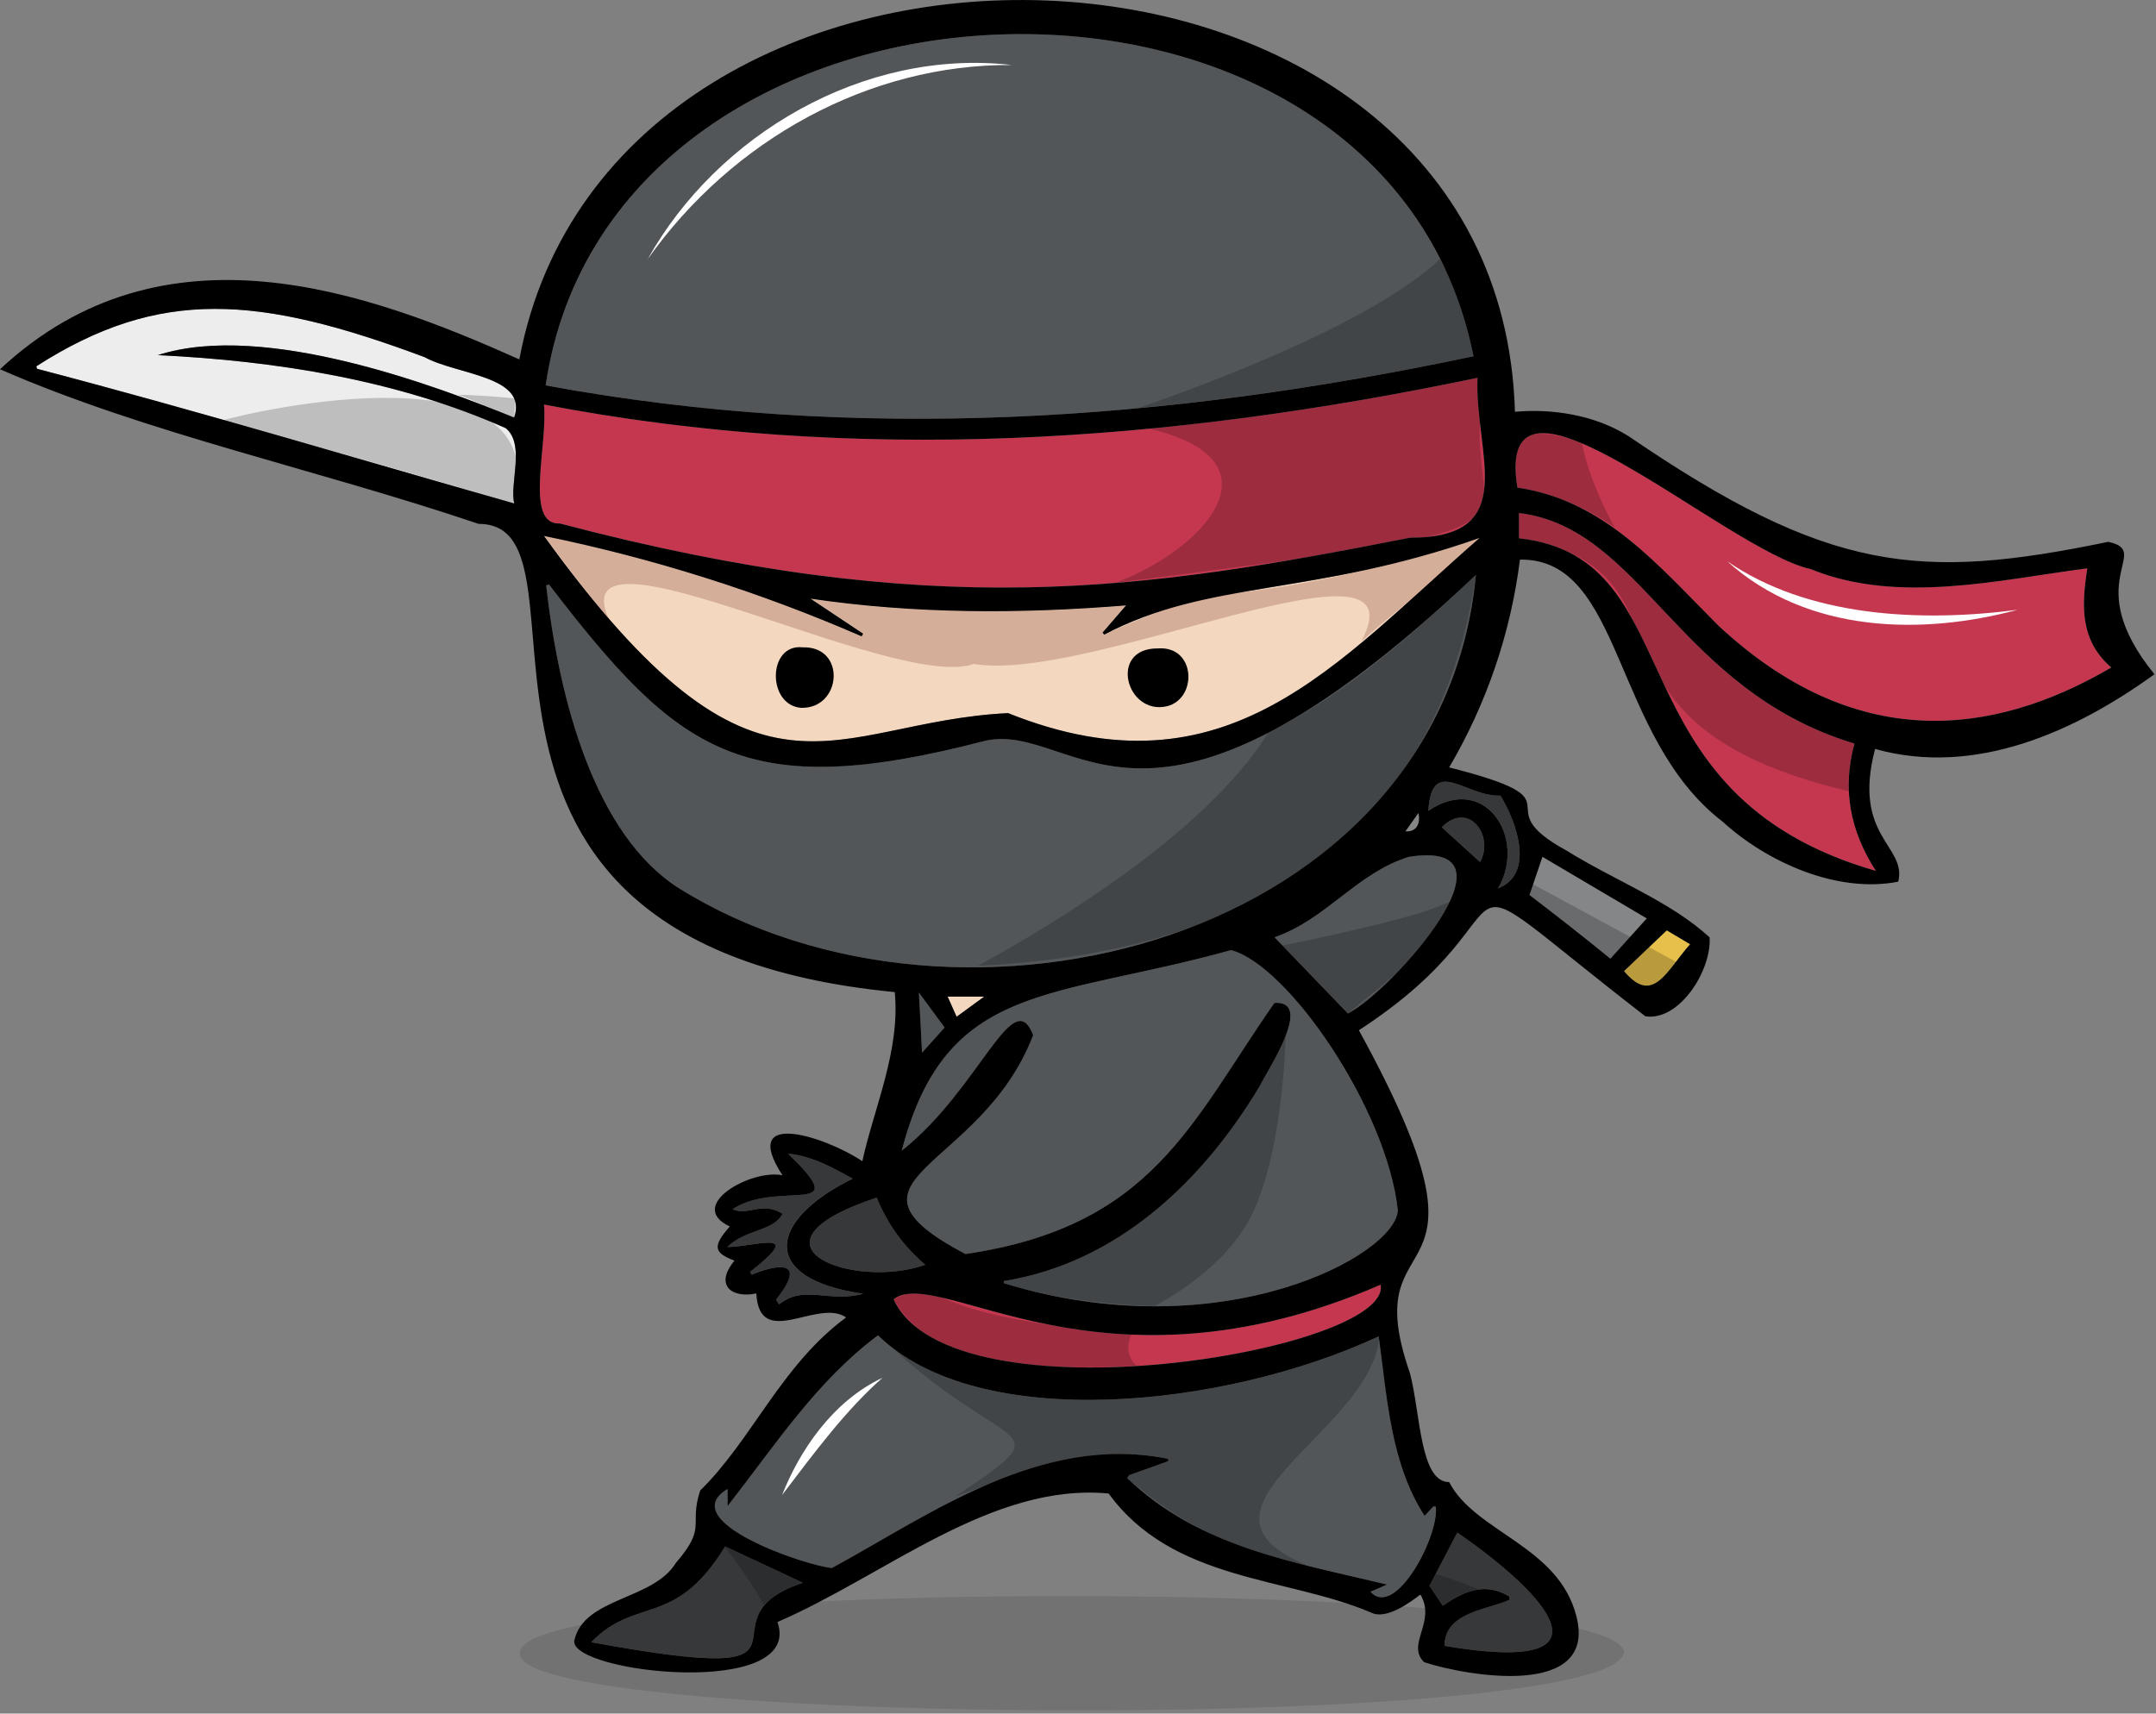 <svg height="159" viewBox="0 0 200 159" width="200" xmlns="http://www.w3.org/2000/svg"><rect x="0" y="0" width="200" height="159" fill="#808080" stroke="none"/><g fill="none"><path d="m150.646 153.385c-1.734 7.152-96.767 6.83-102.193.624-6.024-7.805 102.515-7.755 102.193-.624z" fill="#000102" opacity=".11"/><path d="m50.618 35.76c28.947 5.346 57.538 3.334 86.071-2.704-8.287-41.627-79.979-38.899-86.071 2.704z" fill="#535659"/><path d="m136.911 53.345c-30.805 29.19-36.911 13.55-45.491 15.383-22.485 5.863-28.509 1.135-40.494-14.499l-.257.092c1.183 10.639 4.506 23.158 12.346 28.118 26.228 16.308 70.675 4.838 73.896-29.093z" fill="#535659"/><path d="m50.462 37.533c.361 3.842-1.846 11.192 1.479 11.041 34.834 9.162 53.985 6.206 78.864 1.321 10.355 0 5.973-7.773 6.257-14.842-28.778 6.026-57.586 8.039-86.601 2.48z" fill="#c4374f"/><path d="m93.115 118.869v.195c20.228 6.206 36.391-2.604 36.553-6.774-1.018-9.407-10.213-22.774-15.476-24.131-16.618 4.631-26.441 2.843-30.547 18.619 7.272-5.778 10.328-15.593 12.195-10.728-4.834 12.634-19.565 13.276-6.284 20.309 17.393-2.548 20.932-12.229 28.666-23.3 3.686-.239-.568 6.112-1.399 7.773-5.349 8.905-13.272 16.364-23.707 18.037z" fill="#535659"/><path d="m132.151 140.656c-3.124-4.829-3.462-10.793-4.257-16.657-14.382 6.682-37.112 8.996-46.45-.095-5.707 4.259-9.521 10.178-13.95 15.841v-1.587c-5.006 2.994 7.305 7.134 9.675 7.335 9.009-4.888 19.361-12.525 31.201-10.134v.222l-3.636 1.3-.169.266c6.686 6.425 15.385 7.782 24.112 9.883l-1.544.665c2.299 2.565 6.376-5.151 6.062-7.891l-.222-.033z" fill="#535659"/><path d="m50.462 49.727c20.027 27.739 26.432 17.265 43.05 16.441 20.314 8.142 30.45-4.67 43.74-16.255-15.444 5.438-25.101 3.86-34.814 8.97l-.16-.183 2.18-2.527c-9.879.798-19.586.801-29.275-.627l4.885 3.251-.136.248c-9.471-4.124-19.349-7.247-29.47-9.318z" fill="#f3d7bf"/><path d="m140.76 45.247c8.115 1.2 13.018 7.179 18.654 12.812 12.547 11.689 25.219 10.453 36.444 3.875-2.988-2.562-2.737-5.893-2.231-9.2-8.172 1.052-17.565 3.372-25.657.071-7.911-1.75-29.527-21.752-27.21-7.557z" fill="#c4374f"/><path d="m3.367 33.987c.021.077.044.154.065.231 14.553 3.812 29.521 8.293 44.278 12.501-.479-1.773 1.038-5.47-.787-6.989-10.059-4.477-21.302-6.248-32.278-6.78 9.929-3.218 26.251 3.032 33.047 5.796 1.346-3.872-5.296-3.948-8.322-5.615-15.322-5.716-24.55-6.493-36.003.857z" fill="#ededed"/><path d="m172.027 68.994c-16.411-4.98-19.68-20.005-31.124-21.397v2.35c16.426 1.832 8.246 23.708 33.112 30.863-2.388-3.709-3.142-7.586-1.988-11.816z" fill="#c4374f"/><path d="m128.068 119.203c-25.997 11.322-41.015-1.906-45.175 1.357 5.405 11.686 46.396 4.749 45.175-1.357z" fill="#c4374f"/><path d="m118.231 86.965 6.805 7.072c4.08-2.069 16.707-16.255 5.657-14.535-4.849 1.504-7.639 5.793-12.462 7.462z" fill="#535659"/><path d="m67.269 143.49c-4.689 7.649-8.263 4.569-12.426 8.884 23.991 4.418 9.127-2.016 19.636-5.509z" fill="#37383a"/><path d="m139.988 148.118c.021.103.038.207.059.31-1.861.916-6.08 1.105-6.044 4.288 16.172 2.746 9.802-4.554 1.183-10.515l-2.58 4.936 1.231 1.853c1.914-1.318 3.896-2.231 6.151-.872z" fill="#37383a"/><path d="m85.828 117.353c-1.988-1.678-3.534-3.817-4.503-6.23-13.278 4.412-2.142 8.603 4.503 6.23z" fill="#37383a"/><path d="m152.763 85.216-9.68-5.716c-.393 1.159-.778 2.279-1.207 3.546 2.186 1.664 4.87 3.759 7.512 5.911z" fill="#848687"/><path d="m71.985 120.604.272.429c2.328-1.886 4.642-.106 7.811-.993-9.686-1.38-8.876-6.797-.979-10.678-1.843-.993-3.722-2.104-6-2.314 6.296 6.056-.888 2.364-5.148 5.148 1.453.671 2.692-.774 4.636.423-.87 1.67-3.385 1.392-5.121 3.088 2.53 0 7.396-1.826 2.109 2.308l.154.269c1.917-.828 5.459-1.714 2.266 2.32z" fill="#37383a"/><path d="m138.964 82.426c3.426-1.327 1.746-6.135.222-8.603-3.222.133-6.361-3.789-6.689 1.41 5.231-3.564 9.189 2.509 6.467 7.193z" fill="#37383a"/><path d="m156.787 87.613-2.169-1.292-3.973 3.783c2.725 3.286 4.012-.139 6.142-2.491z" fill="#e7c04b"/><path d="m133.743 76.751 3.55 3.23c1.361-2.367-1.015-5.757-3.55-3.23z" fill="#37383a"/><path d="m87.624 95.341-2.388-3.251c.109 1.962.207 3.715.296 5.586.775-.857 1.45-1.625 2.092-2.335z" fill="#535659"/><path d="m88.74 94.342 2.562-1.871h-3.396c.296.659.556 1.238.834 1.871z" fill="#f3d7bf"/><path d="m130.373 77.136c.973.077 1.435-.647 1.207-1.702z" fill="#848687"/><path d="m115.408 54.923c-4.518.245-8.612 2.016-12.97 3.954l-.16-.183 2.18-2.527c-9.879.798-19.586.801-29.275-.627l4.885 3.251-.136.248c-9.471-4.124-19.349-7.247-29.47-9.318 1.814 2.391 3.751 5.066 5.997 7.684-4.438-10.028 26.553 6.839 33.873 4.2 10.766 1.859 41.905-13.332 35.956-2.101 3.388-3.026 7.725-6.156 10.964-9.593-6.814 2.214-14.503 4.146-21.843 5.012z" fill="#d5ae9a"/><g fill="#000"><path d="m116.343 112.255c2.302-5.193 2.817-12.841 2.932-16.213-4.825 10.592-13.891 20.906-26.16 22.827v.195c4.077 1.324 9.42 2.016 14.021 2.116 2.899-1.584 7.275-4.563 9.207-8.925z" opacity=".2"/><path d="m127.938 124.301c-.015-.1-.03-.198-.044-.296-13.746 6.333-34.654 8.801-45 1.164 10.68 9.871 15.976 6.833 5.698 13.695 5.988-2.184 12.932-5.024 19.772-3.499v.222l-3.63 1.294-.169.266c4.858 4.206 10.13 6.907 16.751 8.118-12.737-5.181 5.536-12.203 6.621-20.966z" opacity=".2"/><path d="m70.808 148.952c.817-.573 2.343-1.359 3.666-2.069l-7.204-3.375-.03.038c.808 1.031 3.006 3.981 3.568 5.405z" opacity=".2"/><path d="m137.175 147.474c-1.607-.683-3.994-1.442-3.994-1.442-.192.366-.382.733-.574 1.096l1.231 1.853c1.074-.736 2.178-1.348 3.337-1.507z" opacity=".2"/><path d="m133.743 83.977c-2.763 1.268-12.071 3.21-14.769 3.756l6.068 6.304c3.305-2.84 7.666-5.615 9.515-10.344-.28.068-.552.163-.814.284z" opacity=".2"/><path d="m136.686 33.044c-.254-2.884-1.527-6.206-3.115-9.008-6.148 5.858-21.515 11.591-27.97 13.825 10.446-1.008 20.825-2.616 31.086-4.817z" opacity=".2"/><path d="m136.911 53.345c-5.657 5.32-11.941 11.038-19.251 14.62-5.846 9.457-20.541 18.158-26.959 21.648 27.825-1.318 43.027-14.357 46.21-36.269z" opacity=".2"/><path d="m171.512 73.424c-.062-1.495.112-2.991.515-4.433-16.411-4.98-19.68-20.005-31.124-21.397v2.352c17.609 2.973 3.689 17.106 30.609 23.478z" opacity=".2"/><path d="m105.03 123.68c-20.71-1.41-17.024-5.462-22.13-3.121 3.825 7.125 17.068 6.413 22.527 6.177-1.124-1.067-.775-2.314-.396-3.056z" opacity=".2"/><path d="m137.399 37.737c-.059-.904-.167-1.804-.325-2.695-10.062 2.142-20.235 3.72-30.473 4.729 12.683 2.997 5.047 11.23-3.107 14.304 43.506-5.574 32.467-4.111 33.905-16.337z" opacity=".2"/><path d="m146.725 41.003c-4.175-1.132-6.805-1.823-5.964 4.244 3.388.683 6.417 1.803 9.024 3.7-1.201-2.196-2.512-5.077-3.059-7.944z" opacity=".2"/><g opacity=".2" transform="translate(20.414 36.351)"><path d="m26.441 10.158c.314.089.63.163.855.219 3.846-15.087-24.604-8.497-27.186-7.684 8.379 2.258 17.74 4.832 26.331 7.465z"/><path d="m27.278 2.403c.027-.346.036-.629.16-1.773-1.828-.195-3.63-.31-5.382-.361 1.382.464 3.331 1.451 5.222 2.134z"/></g><path d="m141.876 81.864 14.337 7.784c-2.053 9.853-13.923-5.642-14.879-5.967z" opacity=".2"/><path d="m79.994 107.745c1.101-5.006 3.527-10.249 3.009-15.69-46.914-4.525-26.402-43.444-38.598-43.444-15.136-5.113-30.71-8.367-44.405-14.348 15.198-14.165 34.151-7.185 48.175-.916 8.678-46.231 90.964-44.186 92.358 4.862 3.328-.296 7.317.231 10.544 2.267 18.609 12.708 27.027 13.409 44.497 9.8 4.219.922-2.746 3.62 4.281 12.289-7.263 5.255-16.568 9.546-25.914 6.93-2.148 8.178 2.979 8.964 2.148 12.315-5.621 1.108-12.13-1.773-16.272-5.553-10.314-7.915-9.207-24.474-18.82-24.332-.856 6.806-3.091 13.366-6.568 19.281 12.722 3.236 2.997 3.416 10.882 7.714 4.541 2.825 9.624 4.699 13.278 8.056.204 3.029-2.787 7.808-5.962 7.323-21.453-16.606-8.675-10.344-26.571 1.297 14.364 26.176-.533 16.707 4.734 31.809.994 3.771.917 10.116 3.639 10.116 2.42 4.675 10.142 5.893 11.805 12.454 1.959 7.646-10.109 5.565-14.127 4.259-1.701-1.664 1.157-3.75-.346-6.277-.864.662-3.166 2.394-4.574 1.67-7.837-3.337-18.385-2.858-24.346-11.047-10.855-1.02-20.689 7.589-30.722 11.925 2.488 7.155-19.231 4.729-18.849 1.738.888-4.052 7.275-3.724 9.426-7.22 2.935-3.413 1.183-3.408 2.254-6.718 4.793-4.681 7.544-11.659 13.541-16.063-2.648-1.821-8.038 3.091-8.334-2.228-2.219.476-3.938-.712-2.024-3.041-1.95-.736-2.038-1.336-.435-3.171-4.118-1.93 1.994-5.355 4.888-4.749-4.083-6.268 4.068-3.544 7.408-1.306zm-29.376-71.984c28.947 5.346 57.538 3.334 86.071-2.704-8.287-41.627-79.979-38.899-86.071 2.704zm86.293 17.585c-30.805 29.19-36.911 13.55-45.491 15.383-22.485 5.863-28.509 1.135-40.494-14.499l-.257.092c1.183 10.639 4.506 23.158 12.346 28.118 26.228 16.308 70.675 4.838 73.896-29.093zm-86.45-15.811c.361 3.842-1.846 11.192 1.479 11.041 34.834 9.162 53.985 6.206 78.864 1.321 10.355 0 5.973-7.773 6.257-14.842-28.778 6.026-57.586 8.039-86.601 2.48zm42.654 81.335v.195c20.228 6.206 36.391-2.604 36.553-6.774-1.018-9.407-10.213-22.774-15.476-24.131-16.618 4.631-26.441 2.843-30.547 18.619 7.272-5.778 10.328-15.593 12.195-10.728-4.834 12.634-19.565 13.276-6.284 20.309 17.393-2.548 20.932-12.229 28.666-23.3 3.686-.239-.568 6.112-1.399 7.773-5.349 8.905-13.272 16.364-23.707 18.037zm39.036 21.787c-3.124-4.829-3.462-10.793-4.257-16.657-14.382 6.682-37.112 8.996-46.45-.095-5.707 4.259-9.521 10.178-13.95 15.841v-1.587c-5.006 2.994 7.305 7.134 9.675 7.335 9.009-4.888 19.361-12.525 31.201-10.134v.222l-3.636 1.3-.169.266c6.686 6.425 15.385 7.782 24.112 9.883l-1.544.665c2.299 2.565 6.376-5.151 6.062-7.891l-.222-.033zm-81.689-90.928c20.027 27.739 26.432 17.265 43.05 16.441 20.314 8.142 30.45-4.67 43.74-16.255-15.444 5.438-25.101 3.86-34.814 8.97l-.16-.183 2.18-2.527c-9.879.798-19.586.801-29.275-.627l4.885 3.251-.136.248c-9.471-4.124-19.349-7.247-29.47-9.318zm90.299-4.48c8.115 1.2 13.018 7.179 18.654 12.812 12.547 11.689 25.219 10.453 36.444 3.875-2.988-2.562-2.737-5.893-2.231-9.2-8.172 1.052-17.565 3.372-25.657.071-7.911-1.75-29.527-21.752-27.21-7.557zm-137.393-11.26c.021.077.044.154.065.231 14.553 3.812 29.521 8.293 44.278 12.501-.479-1.773 1.038-5.47-.787-6.989-10.059-4.477-21.302-6.248-32.278-6.78 9.929-3.218 26.251 3.032 33.047 5.796 1.346-3.872-5.296-3.948-8.322-5.615-15.322-5.716-24.55-6.493-36.003.857zm168.66 35.007c-16.411-4.98-19.68-20.005-31.124-21.397v2.35c16.426 1.832 8.246 23.708 33.112 30.863-2.388-3.709-3.142-7.586-1.988-11.816zm-43.959 50.209c-25.997 11.322-41.015-1.906-45.175 1.357 5.405 11.686 46.396 4.749 45.175-1.357zm-9.837-32.237 6.805 7.072c4.08-2.069 16.707-16.255 5.657-14.535-4.849 1.504-7.639 5.793-12.462 7.462zm-50.962 56.525c-4.689 7.649-8.263 4.569-12.426 8.884 23.991 4.418 9.127-2.016 19.636-5.509zm72.719 4.628c.021.103.038.207.059.31-1.861.916-6.08 1.105-6.044 4.288 16.172 2.746 9.802-4.554 1.183-10.515l-2.58 4.936 1.231 1.853c1.914-1.318 3.896-2.231 6.151-.872zm-54.16-30.766c-1.988-1.678-3.534-3.817-4.503-6.23-13.278 4.412-2.142 8.603 4.503 6.23zm66.935-32.137-9.68-5.716c-.393 1.159-.778 2.279-1.207 3.546 2.186 1.664 4.87 3.759 7.512 5.911zm-80.769 35.388.272.429c2.328-1.886 4.642-.106 7.811-.993-9.686-1.38-8.876-6.797-.979-10.678-1.843-.993-3.722-2.104-6-2.314 6.296 6.056-.888 2.364-5.148 5.148 1.453.671 2.692-.774 4.636.423-.87 1.67-3.385 1.392-5.121 3.088 2.53 0 7.396-1.826 2.109 2.308l.154.269c1.908-.828 5.45-1.714 2.257 2.32zm66.97-38.178c3.426-1.327 1.746-6.135.222-8.603-3.222.133-6.361-3.789-6.689 1.41 5.231-3.564 9.189 2.509 6.467 7.193zm17.822 5.187-2.169-1.292-3.973 3.783c2.725 3.286 4.012-.139 6.142-2.491zm-23.044-10.861 3.55 3.23c1.361-2.367-1.015-5.757-3.55-3.23zm-46.118 18.589-2.388-3.251c.109 1.962.207 3.715.296 5.586.775-.857 1.45-1.625 2.092-2.335zm1.115-.999 2.562-1.871h-3.396c.296.659.556 1.238.834 1.871zm41.633-17.206c.973.077 1.435-.647 1.207-1.702z"/><path d="m107.414 60.166c3.527-.26 3.692 4.649.849 5.364-3.805.887-5.464-5.405-.849-5.364z"/><path d="m74.464 60.065c4.065-.112 3.633 5.701-.145 5.615-3.189-.245-3.118-5.982.145-5.615z"/></g><path d="m160.216 52.074c7.435 5.131 17.751 5.704 26.938 4.51-8.734 2.347-19.426 2.264-26.938-4.51z" fill="#fff"/><path d="m72.553 138.717c1.607-4.081 4.666-8.689 9.314-10.876-3.37 2.967-6.225 6.812-9.314 10.876z" fill="#fff"/><path d="m60.092 24.036c6.402-11.473 19.982-19.585 33.763-18.004-13.213-.095-25.929 6.927-33.763 18.004z" fill="#fff"/></g></svg>